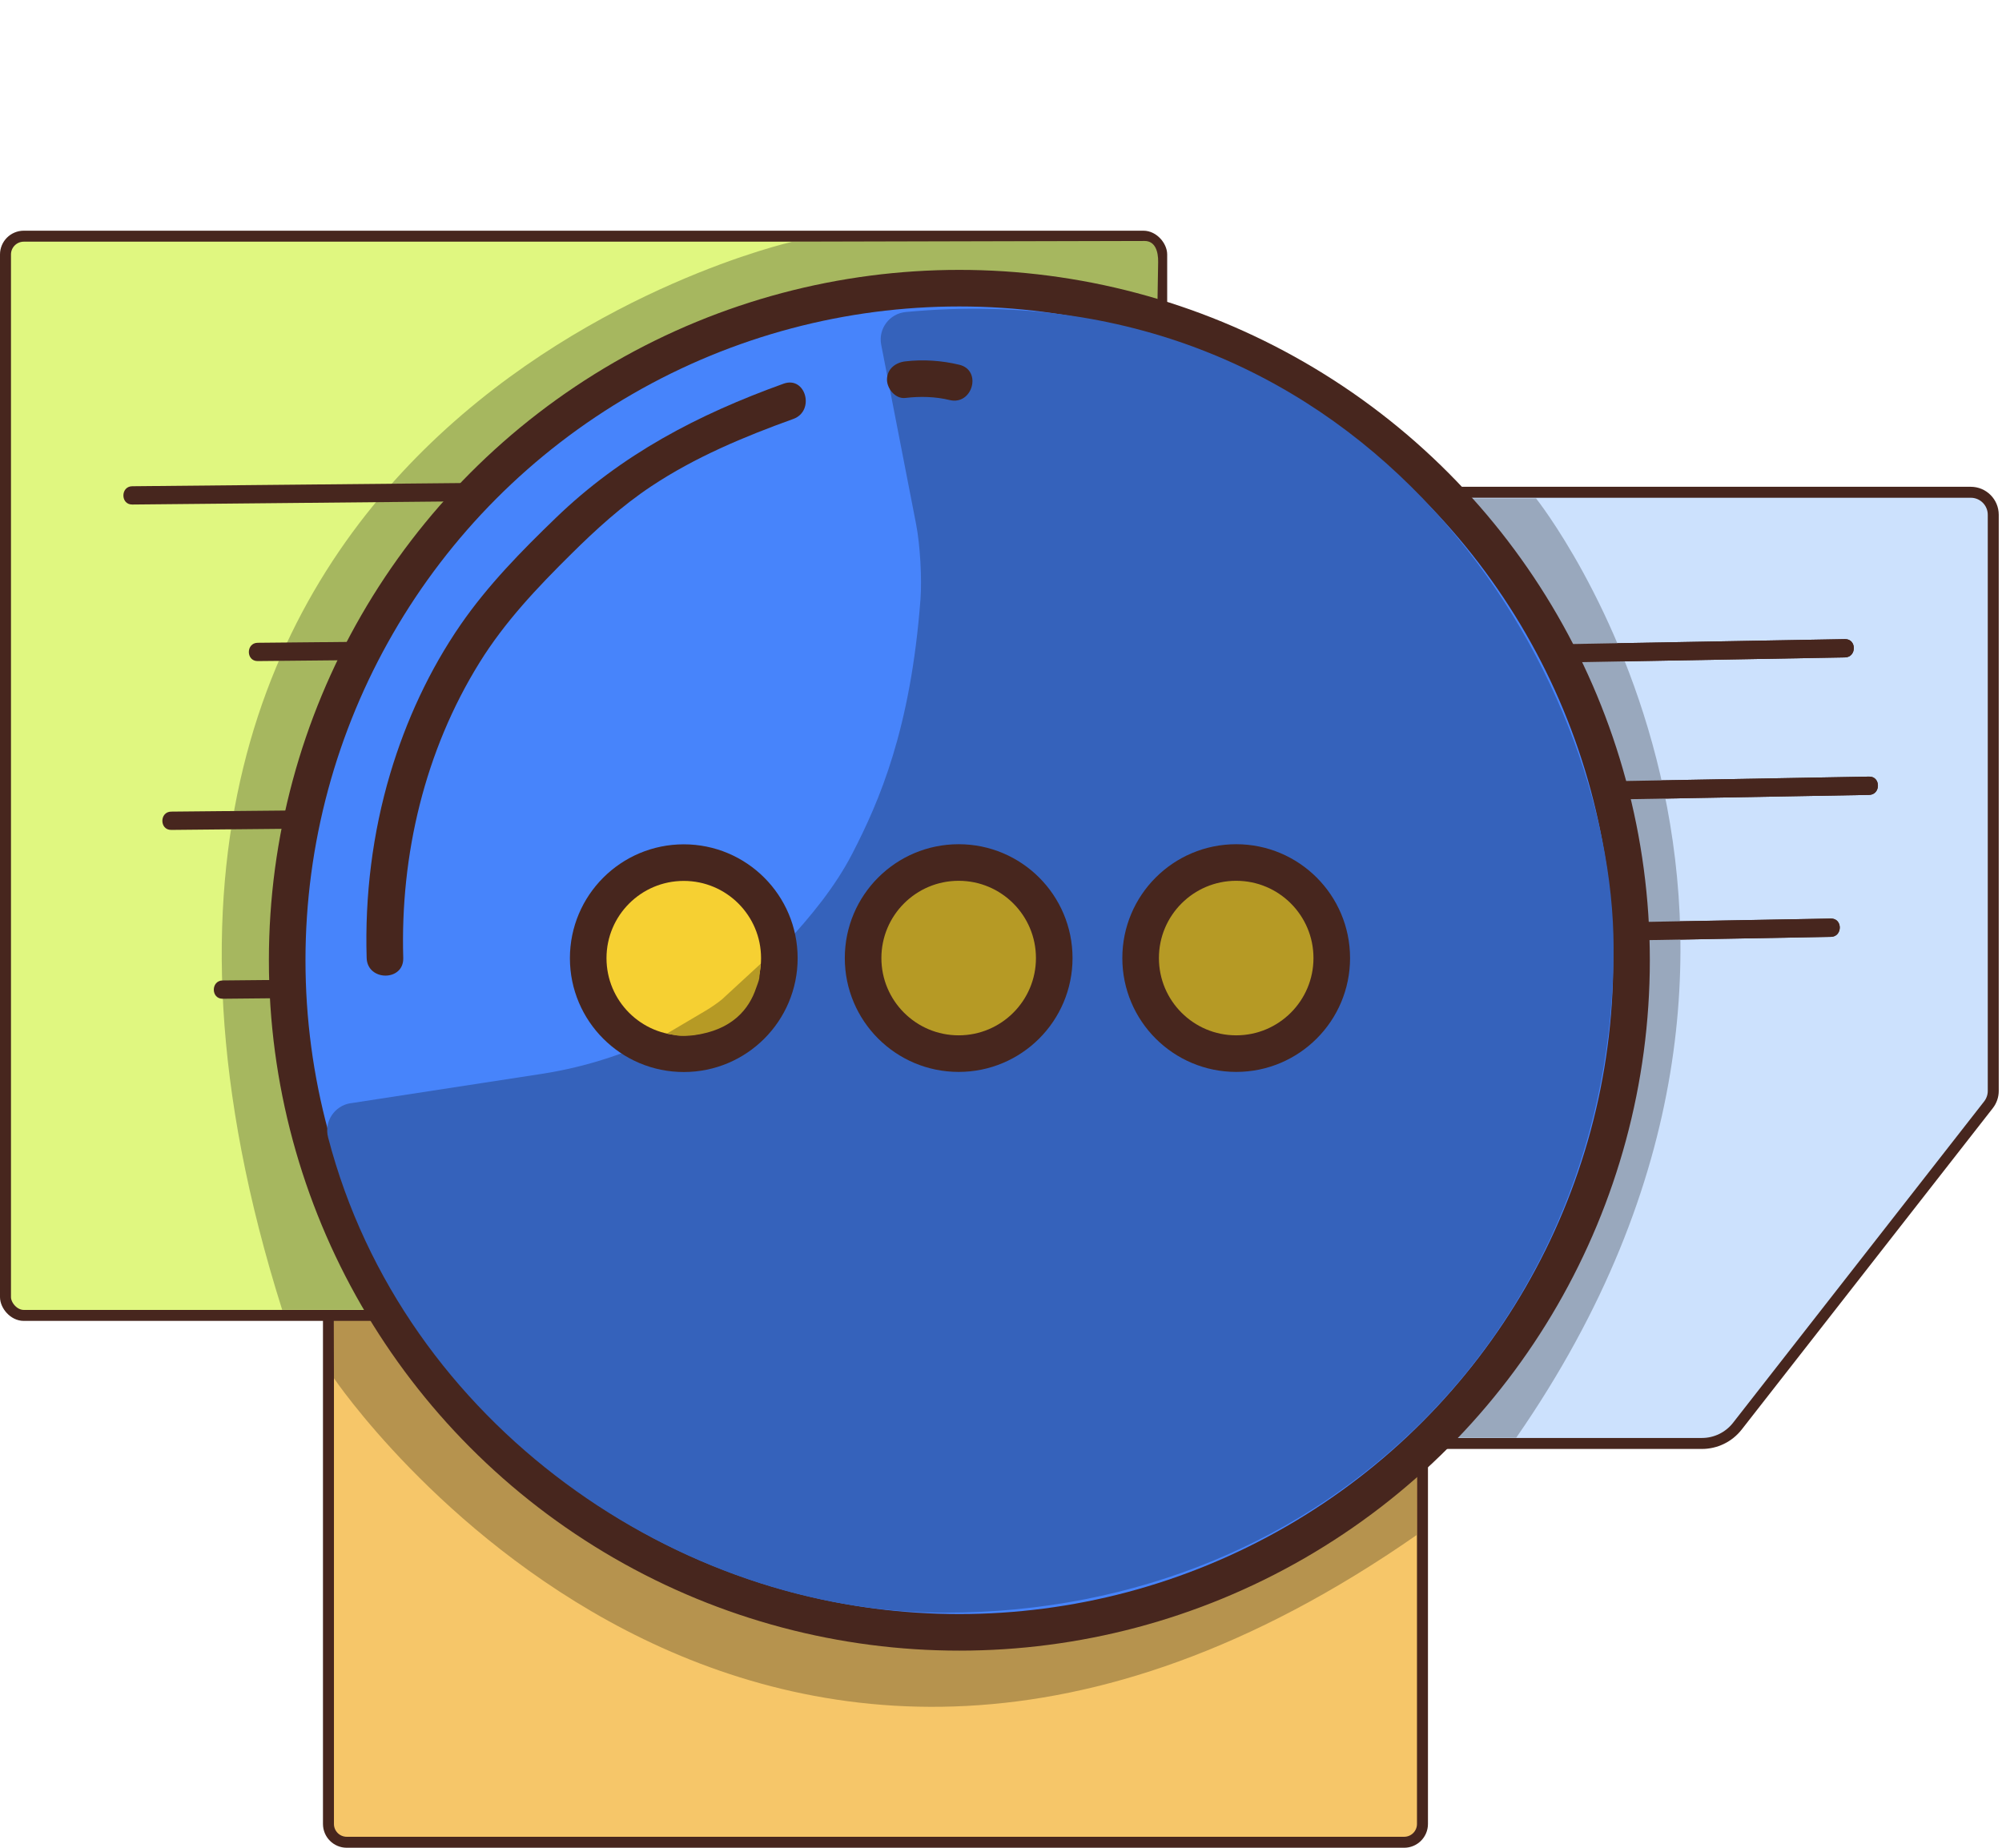<?xml version="1.0" encoding="UTF-8"?><svg id="a" xmlns="http://www.w3.org/2000/svg" viewBox="0 0 547.16 505.07"><defs><style>.b{fill:#99a8bd;}.c,.d{fill:#b69a25;}.e{fill:#b6934e;}.f{fill:#a6b75f;}.g{fill:#3562bb;}.h{fill:#47261e;}.d,.i,.j{stroke-width:10px;}.d,.i,.j,.k,.l,.m{stroke:#47261e;stroke-miterlimit:10;}.i{fill:#4784fb;}.j{fill:#f6d032;}.k{fill:#e0f780;}.k,.l,.m{stroke-width:3px;}.l{fill:#cce1fd;}.m{fill:#f6c669;}</style></defs><g><path class="l" d="M544.77,140.71v157.49c0,1.37-.46,2.7-1.3,3.78l-68.64,87.86c-2.33,2.98-5.9,4.72-9.68,4.72h-80.38l-2.72-260h156.58c3.39,0,6.14,2.75,6.14,6.14Z"/><path class="h" d="M243.7,135.9c3.22,0,3.22-5,0-5s-3.22,5,0,5h0Z"/><path class="h" d="M392.24,181.71l112.01-2.01c3.21-.06,3.22-5.06,0-5l-112.01,2.01c-3.21,.06-3.22,5.06,0,5h0Z"/><path class="h" d="M398.83,219.29l112.01-2.01c3.21-.06,3.22-5.06,0-5l-112.01,2.01c-3.21,.06-3.22,5.06,0,5h0Z"/><path d="M159.67,422.29l207.3-2.01c3.22-.03,3.22-5.03,0-5l-207.3,2.01c-3.22,.03-3.22,5.03,0,5h0Z"/><path class="m" d="M89.77,296.57H388.77v202c0,2.76-2.24,5-5,5H94.77c-2.76,0-5-2.24-5-5v-202h0Z"/><path class="h" d="M278,178.69c3.22,0,3.22-5,0-5s-3.22,5,0,5h0Z"/><path class="h" d="M254.36,224.84c3.22,0,3.22-5,0-5s-3.22,5,0,5h0Z"/><path class="h" d="M388.4,258.1l112.01-2.01c3.21-.06,3.22-5.06,0-5l-112.01,2.01c-3.21,.06-3.22,5.06,0,5h0Z"/></g><path class="e" d="M91.28,376.74s114.15,169.42,295.87,42.87l.1-88.06-296.12-1.98,.14,47.18Z"/><rect class="k" x="1.5" y="64.56" width="316" height="295" rx="5" ry="5"/><path class="f" d="M216.38,66.12S.3,114.96,77.12,358.02h234.62l4.79-286.4c.05-2.88-.81-5.75-3.69-5.75l-96.46,.24Z"/><path class="h" d="M46.79,226.85l207.3-2.01c3.22-.03,3.22-5.03,0-5l-207.3,2.01c-3.22,.03-3.22,5.03,0,5h0Z"/><path class="h" d="M60.85,273l207.3-2.01c3.22-.03,3.22-5.03,0-5l-207.3,2.01c-3.22,.03-3.22,5.03,0,5h0Z"/><path class="h" d="M70.43,180.7l207.3-2.01c3.22-.03,3.22-5.03,0-5l-207.3,2.01c-3.22,.03-3.22,5.03,0,5h0Z"/><path class="h" d="M36.14,137.91l207.3-2.01c3.22-.03,3.22-5.03,0-5l-207.3,2.01c-3.22,.03-3.22,5.03,0,5h0Z"/><path class="b" d="M419.82,136.24s92.3,115.73-5.43,256.76h-56.14l5.73-256.76h55.85Z"/><path class="h" d="M398.83,219.29l112.01-2.01c3.21-.06,3.22-5.06,0-5l-112.01,2.01c-3.21,.06-3.22,5.06,0,5h0Z"/><path class="h" d="M388.4,258.09l112.01-2.01c3.21-.06,3.22-5.06,0-5l-112.01,2.01c-3.21,.06-3.22,5.06,0,5h0Z"/><path class="h" d="M392.24,181.71l112.01-2.01c3.21-.06,3.22-5.06,0-5l-112.01,2.01c-3.21,.06-3.22,5.06,0,5h0Z"/><circle class="i" cx="262.2" cy="262.48" r="183.71"/><path class="g" d="M95.83,301.55c-4.41,.68-7.29,5.02-6.16,9.34,20.58,79,96.44,129.93,168.49,129.93,105.82,0,182.84-80.26,182.84-181.72,0-75.06-66.35-185.81-193.45-173.81-4.44,.42-7.57,4.57-6.71,8.95l9.54,49.05c1.09,5.61,1.62,14.86,1.19,20.55-2.68,35.5-11.25,55.18-18.6,69.43-4.76,9.23-11.45,17.27-18.38,24.81-17.52,19.06-41.05,31.53-66.64,35.47l-52.11,8.01Z"/><circle class="j" cx="186.88" cy="261.91" r="26.12"/><circle class="d" cx="262.01" cy="261.88" r="26.12"/><circle class="d" cx="337.86" cy="261.88" r="26.12"/><path class="h" d="M110.21,261.86c-.83-28.22,5.89-56.63,20.83-80.72,6.92-11.17,15.77-20.49,25.06-29.69,6.81-6.75,13.9-13.21,21.9-18.53,11.99-7.97,25.32-13.54,38.81-18.4,6.01-2.17,3.42-11.83-2.66-9.64-23.42,8.44-44.24,19.3-62.23,36.67-9.41,9.08-18.58,18.42-26.03,29.21-8.54,12.39-14.95,26.3-19.24,40.7-4.85,16.3-6.95,33.41-6.44,50.39,.19,6.42,10.19,6.45,10,0h0Z"/><path class="h" d="M247.42,108.78c4.02-.48,8.18-.39,12.13,.57,6.25,1.52,8.92-8.12,2.66-9.64-4.78-1.16-9.92-1.51-14.79-.93-2.68,.32-5,2.07-5,5,0,2.45,2.3,5.32,5,5h0Z"/><path class="c" d="M207.9,263.43l-10.63,9.79c-1.37,1.09-2.81,2.09-4.32,2.99l-10.7,6.33,2.95,.53c1,.19,3.27,.05,4.29-.08,10.8-1.38,15.28-7.36,17.13-12.83,.2-.6,.8-2.07,.88-2.7l.41-4.04Z"/></svg>